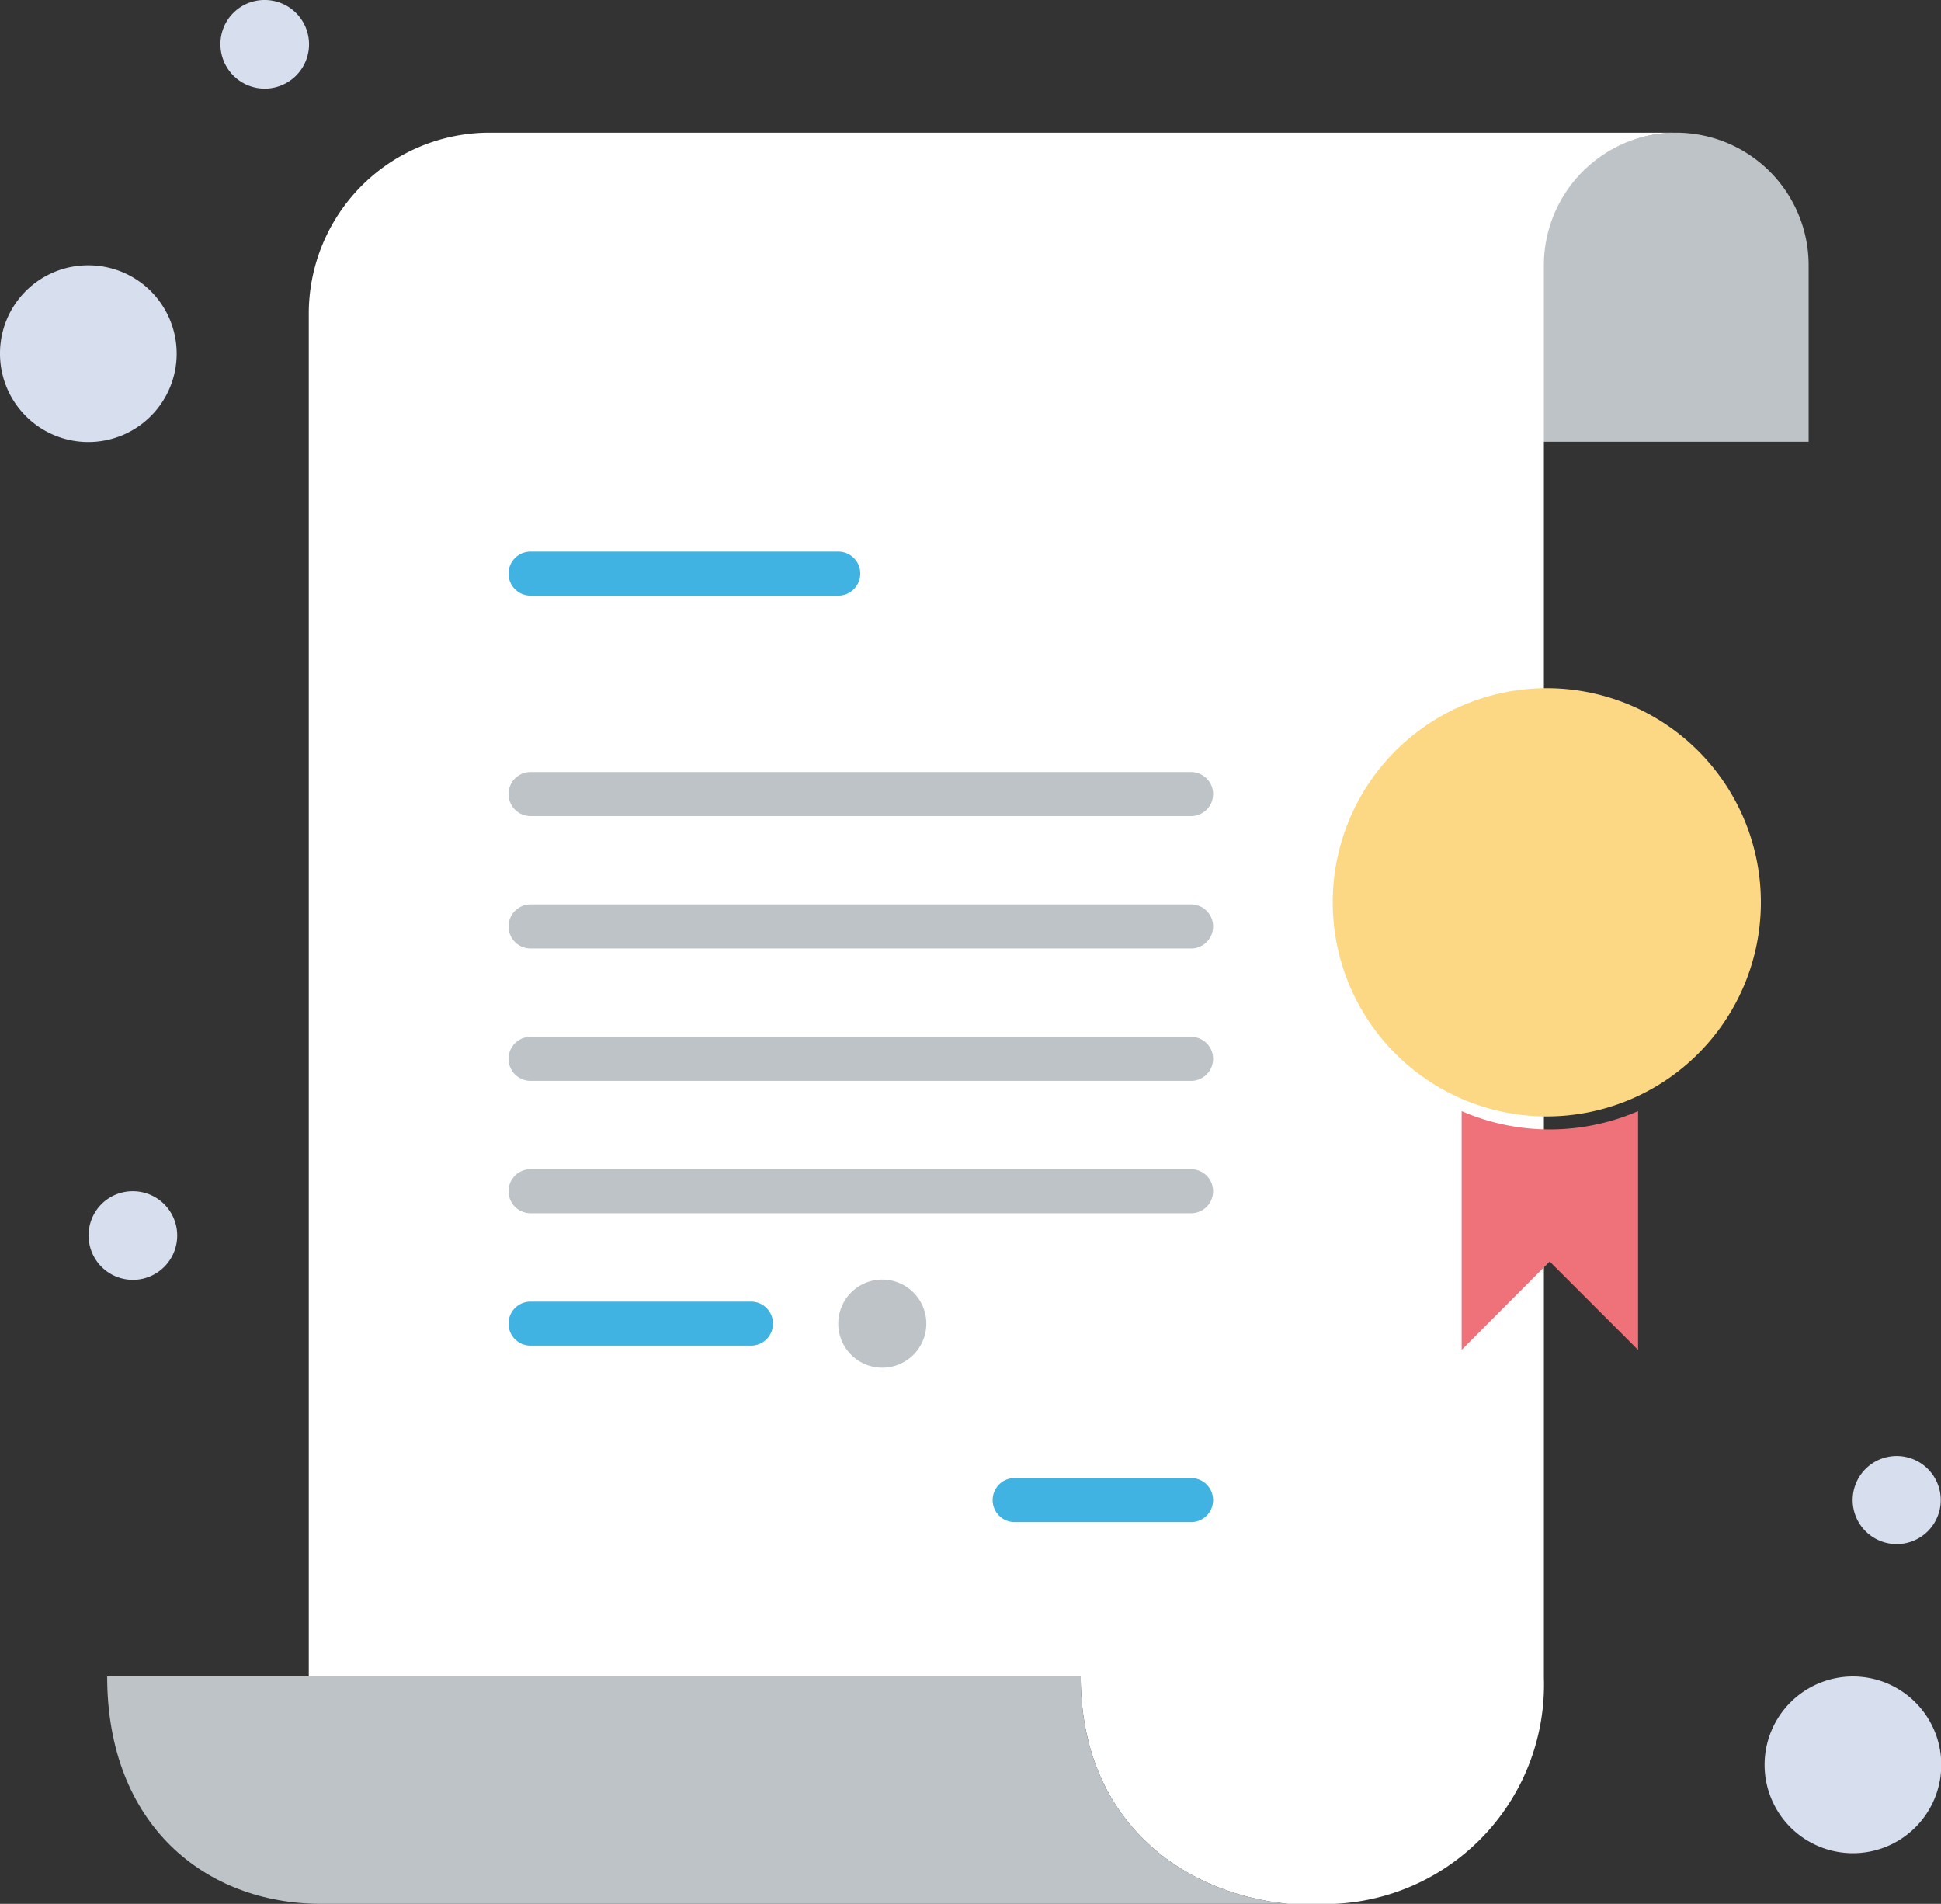<svg xmlns="http://www.w3.org/2000/svg" viewBox="0 0 73.17 71.76"><rect x="0" y="0" width="73.17" height="71.76" fill="#333333" stroke="none"/><defs><style>.cls-1{fill:#d7deed;}.cls-2{fill:#bec3c7;}.cls-3{fill:#fff;}.cls-4{fill:#40b3e2;}.cls-5{fill:#fcd884;}.cls-6{fill:#ef727a;}</style></defs><title>Asset 9</title><g id="Layer_2" data-name="Layer 2"><g id="_44" data-name="44"><path class="cls-1" d="M71.5,54.88a1.66,1.66,0,1,1-1.66,1.66A1.66,1.66,0,0,1,71.5,54.88Z"/><path class="cls-1" d="M69.84,63.19a3.33,3.33,0,1,1-3.32,3.33A3.33,3.33,0,0,1,69.84,63.19Z"/><path class="cls-2" d="M68.18,10v6.65h-10V10a5,5,0,1,1,10,0Z"/><path class="cls-3" d="M58.2,5H18.46a6.82,6.82,0,0,0-6.82,6.82V63.19h29.1c0,5.37,3.75,8.17,7.82,8.57h1.75a8.27,8.27,0,0,0,7.89-8.52V10a5,5,0,0,1,5-5Z"/><path class="cls-2" d="M48.56,71.76H12.11c-4.39,0-8.07-3-8.07-8.57h36.7C40.74,68.56,44.49,71.36,48.56,71.76Z"/><path class="cls-2" d="M33.26,48.23a1.66,1.66,0,1,1-1.66,1.66A1.66,1.66,0,0,1,33.26,48.23Z"/><path class="cls-1" d="M10,0A1.67,1.67,0,1,1,8.31,1.66,1.66,1.66,0,0,1,10,0Z"/><path class="cls-1" d="M5,44.9a1.67,1.67,0,1,1-1.66,1.66A1.66,1.66,0,0,1,5,44.9Z"/><path class="cls-1" d="M3.33,10A3.33,3.33,0,1,1,0,13.3,3.32,3.32,0,0,1,3.33,10Z"/><path class="cls-4" d="M31.6,22.45H20a.83.83,0,1,1,0-1.66H31.6a.83.83,0,1,1,0,1.66Z"/><path class="cls-2" d="M44.9,30.76H20a.83.83,0,1,1,0-1.66H44.9a.83.83,0,0,1,0,1.66Z"/><path class="cls-2" d="M44.9,35.75H20a.83.83,0,1,1,0-1.66H44.9a.83.83,0,0,1,0,1.66Z"/><path class="cls-2" d="M44.9,40.74H20a.83.83,0,1,1,0-1.66H44.9a.83.83,0,0,1,0,1.66Z"/><path class="cls-2" d="M44.9,45.73H20a.83.83,0,1,1,0-1.66H44.9a.83.83,0,0,1,0,1.66Z"/><path class="cls-4" d="M28.27,50.72H20a.83.83,0,1,1,0-1.66h8.31a.83.83,0,1,1,0,1.66Z"/><path class="cls-4" d="M44.9,57.37H38.25a.83.83,0,0,1,0-1.66H44.9a.83.83,0,0,1,0,1.66Z"/><path class="cls-5" d="M58.42,25.94H58.2a8.07,8.07,0,1,0,.22,0Z"/><path class="cls-6" d="M55.1,41.88v9l3.1-3.11.22-.22,3.33,3.33v-9A8.36,8.36,0,0,1,55.1,41.88Z"/></g></g></svg>